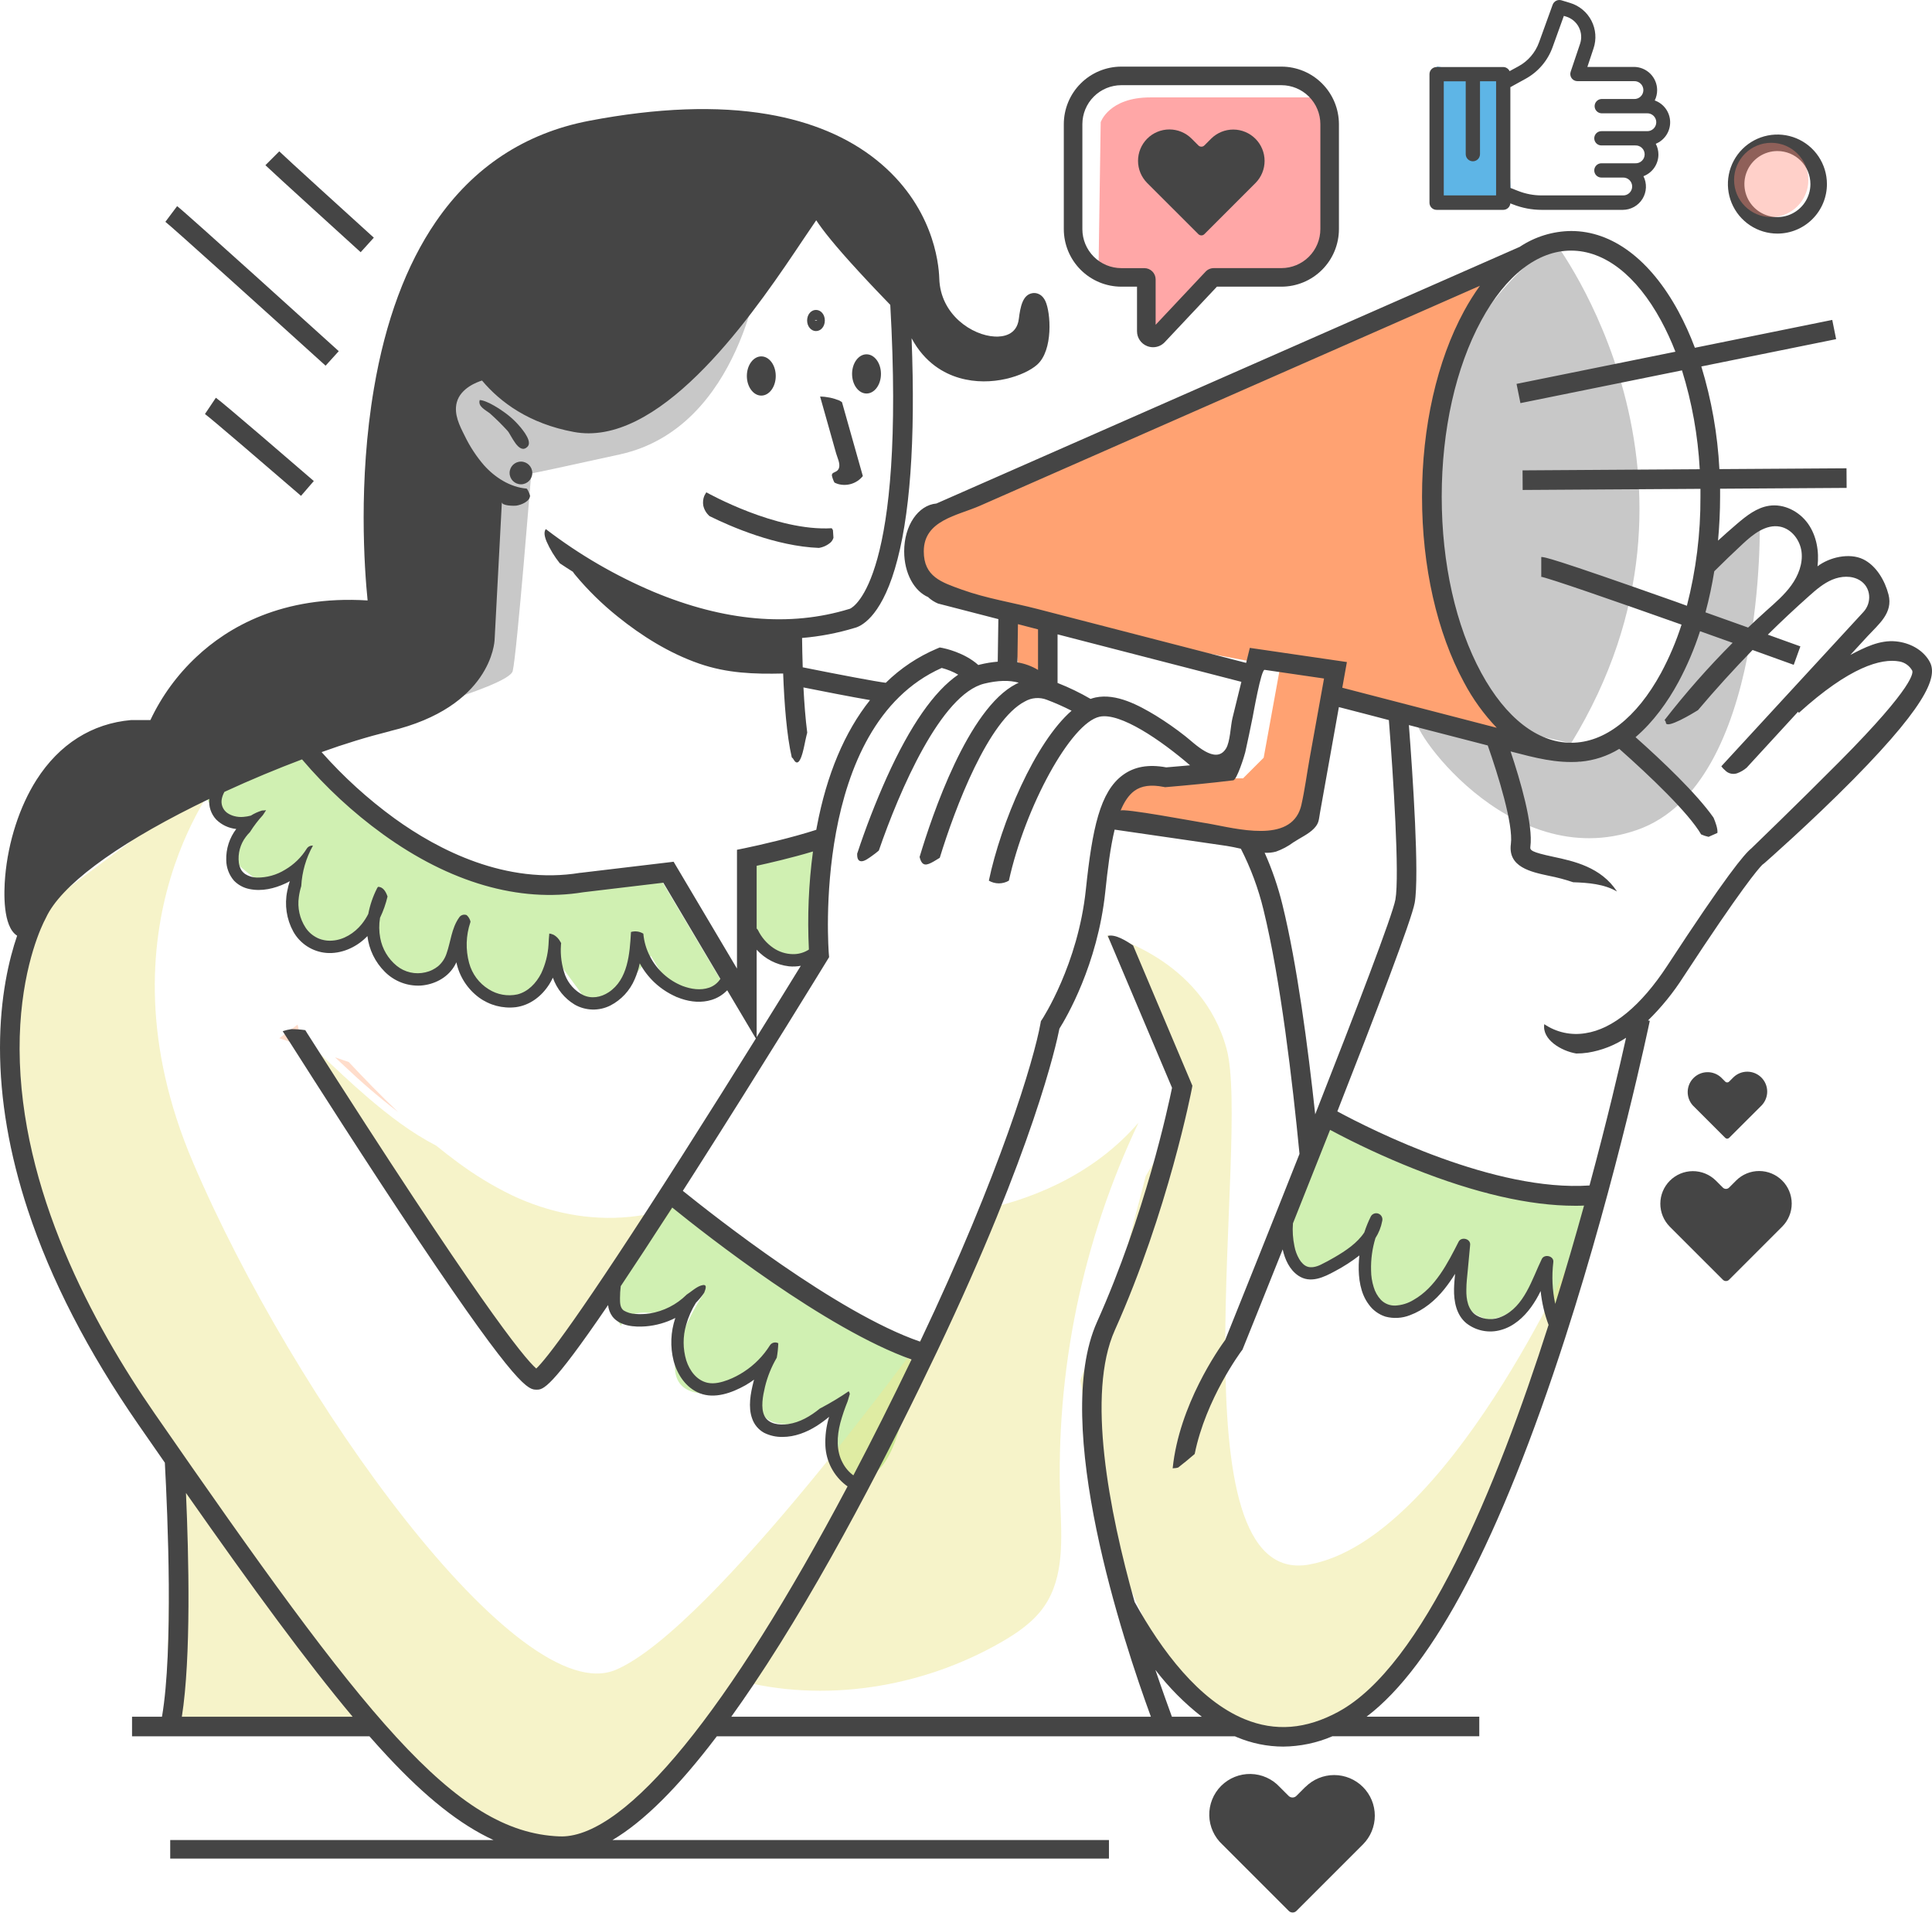 <svg width="200" height="198" viewBox="0 0 200 198" fill="none" xmlns="http://www.w3.org/2000/svg">
<g opacity="0.3">
<path d="M78.704 27.594C78.704 27.594 76.782 44.253 64.181 47.029C51.58 49.806 54.997 48.952 54.997 48.952C54.997 48.952 53.502 67.746 53.075 69.455C52.648 71.163 37.697 75.008 37.697 75.008L42.823 35.923C42.823 35.923 64.394 34.215 66.53 32.72C68.666 31.225 78.704 27.594 78.704 27.594Z" fill="#454545"/>
</g>
<path d="M96.216 53.864L157.085 27.167L160.93 25.031C160.93 25.031 150.251 30.157 148.756 46.175C147.261 62.194 151.319 67.747 151.319 68.387C151.319 69.028 157.94 77.571 157.94 77.571L139.359 72.445C139.359 72.445 138.077 71.377 138.077 72.445C138.077 73.513 135.941 84.192 135.941 84.192L134.019 86.541L129.961 87.823L120.35 85.901L115.224 84.619L116.719 80.989C116.719 80.989 119.923 79.921 120.564 80.134C121.205 80.348 126.33 80.561 126.33 80.561H128.68L130.815 78.426L132.524 69.028L108.603 64.543L108.176 70.096L105.4 68.601L104.545 63.902L99.633 61.126L94.644 59.524C94.644 59.524 93.012 54.932 96.216 53.864Z" fill="#FFA272"/>
<path d="M148.756 21.616V6.879L155.804 8.16L156.445 20.975L148.756 21.616Z" fill="#5EB5E6"/>
<g opacity="0.63">
<path d="M113.73 27.168L113.944 12.645C113.944 12.645 114.798 10.082 119.07 10.082H137.438L136.797 25.032L135.729 26.955C135.729 26.955 134.661 28.663 133.807 28.663H125.264L119.07 34.857L117.788 28.45L114.521 27.916L113.73 27.168Z" fill="#FF7373"/>
</g>
<g opacity="0.37">
<path d="M35.649 110.337C37.419 112.02 39.276 113.609 41.212 115.097C39.452 113.431 37.761 111.695 36.106 109.924L34.688 109.438C35.008 109.739 35.326 110.04 35.649 110.337Z" fill="#FFA272"/>
</g>
<g opacity="0.5">
<path d="M65.211 125.945C61.013 126.372 56.82 125.518 53.016 123.724C51.012 122.753 49.106 121.592 47.324 120.258C46.587 119.717 45.866 119.153 45.157 118.579C42.594 117.255 40.276 115.48 38.093 113.611C36.291 112.069 34.578 110.431 32.846 108.812L31.336 108.293C31.454 108.774 31.574 109.253 31.695 109.73C31.982 110.447 32.313 111.146 32.688 111.821C34.168 114.523 36.131 116.915 37.786 119.51C39.68 122.472 41.763 125.3 43.79 128.173C44.8 129.608 45.787 131.058 46.731 132.536C47.675 134.014 48.58 135.492 49.563 136.934C50.039 137.632 50.579 138.292 51.058 138.993C51.355 139.435 51.617 139.902 51.912 140.349C52.25 140.881 52.621 141.392 53.023 141.878C53.358 142.271 53.736 142.702 54.21 142.931C54.327 142.989 54.455 143.022 54.586 143.027C54.716 143.033 54.847 143.011 54.968 142.963C55.283 142.861 55.579 142.711 55.848 142.519C56.589 141.989 57.261 141.369 57.849 140.673C59.285 139.078 60.517 137.312 61.76 135.567C62.228 134.909 62.689 134.247 63.195 133.617C64.06 132.549 64.97 131.507 65.797 130.398C66.865 128.974 67.868 127.515 68.904 126.075C69.148 125.74 69.378 125.407 69.598 125.067C68.167 125.496 66.698 125.79 65.211 125.945Z" fill="#EDE793"/>
</g>
<g opacity="0.37">
<path d="M30.285 107.913C30.168 107.411 30.941 107.198 31.056 107.7C31.097 107.881 31.144 108.061 31.193 108.238L31.336 108.287C31.155 107.544 30.975 106.792 30.806 106.051L28.912 107.456L30.29 107.928C30.287 107.923 30.286 107.918 30.285 107.913Z" fill="#FFA272"/>
</g>
<g opacity="0.5">
<path d="M117.858 116.199C113.706 121.013 107.841 123.918 101.568 125.238C101.585 125.652 101.536 126.067 101.423 126.466C101.06 127.779 100.25 128.913 99.488 130.02C98.55 131.382 97.952 133.01 97.352 134.537C96.052 137.886 94.768 141.239 93.416 144.564C90.785 151.034 87.991 157.479 84.189 163.359C83.294 164.799 82.311 166.182 81.246 167.5C80.178 168.782 78.818 169.803 77.752 171.095C77.071 171.924 76.646 172.902 76.219 173.871C85.26 176.3 95.385 174.702 103.582 170.006C105.308 169.019 107 167.87 108.123 166.221C110.199 163.178 109.9 159.173 109.759 155.495C109.26 141.936 112.038 128.456 117.858 116.199Z" fill="#EDE793"/>
</g>
<g opacity="0.4">
<path d="M137.863 115.374L133.592 127.227L134.446 132.024L136.795 130.956L138.748 130.358L140.407 129.077L142.348 128.188C142.348 128.188 141.067 131.067 140.96 131.657C140.853 132.246 142.135 133.955 142.135 133.955L143.354 135.341H145.749L147.775 133.867L149.183 132.673L150.539 130.551L151.276 129.269L150.907 134.062L151.746 135.236L152.814 136.091L154.04 136.631L155.377 136.304L157.354 135.341L159.862 131.606L160.503 134.596L161.143 136.518C161.143 136.518 164.347 127.548 164.347 127.334V123.703L153.882 123.49L142.348 117.723L137.65 115.16" fill="#89DA3E"/>
</g>
<g opacity="0.4">
<path d="M69.37 123.133L62.898 135.025L64.291 137.24C64.291 137.24 64.607 135.666 67.17 135.879C69.733 136.093 72.937 133.743 72.937 133.743C72.937 133.743 66.316 143.568 72.509 144.209C78.703 144.849 80.625 139.083 80.625 139.083C80.625 139.083 75.499 147.412 81.48 147.412C87.46 147.412 87.887 143.995 87.887 143.995C87.887 143.995 83.188 151.043 88.314 152.752C93.44 154.46 94.294 140.791 94.294 140.791L69.37 123.133Z" fill="#89DA3E"/>
</g>
<g opacity="0.5">
<path d="M23.172 79.922C23.172 79.922 9.503 95.727 19.968 120.288C30.434 144.849 53.714 177.1 63.752 172.828C73.79 168.556 96.173 137.522 96.173 137.522L84.603 162.916L72.722 180.944L63.325 190.341L54.696 191.977C54.696 191.977 45.384 186.89 45.384 186.053C45.384 185.215 38.896 178.15 38.896 178.15L17.192 179.022L17.833 150.402C17.833 150.402 -7.369 117.939 4.805 93.591L23.172 79.922Z" fill="#EDE793"/>
</g>
<g opacity="0.4">
<path d="M77.635 88.464C77.635 88.891 77.848 96.366 77.848 96.366L79.984 99.143C79.984 99.143 83.188 99.57 83.401 99.57C83.615 99.57 84.683 99.57 84.683 98.929C84.683 98.288 84.896 92.735 84.896 92.735L85.11 88.25L83.188 86.969L77.635 88.464Z" fill="#89DA3E"/>
</g>
<g opacity="0.4">
<path d="M30.648 75.863L40.9 85.688L50.938 91.027H59.481L65.055 89.991H67.524L68.665 91.454L75.286 102.56H72.686L69.993 103.233L67.383 98.93L63.966 102.988L60.762 103.628L57.198 98.746C57.198 98.746 55.103 102.881 54.675 103.308C54.248 103.735 51.045 103.522 51.045 103.522C51.045 103.522 49.336 102.24 49.336 102.027C49.336 101.813 48.055 100.959 48.055 100.318C48.055 99.677 47.414 97.969 47.414 97.969C47.414 97.969 46.346 99.464 46.132 99.677C45.919 99.891 45.705 100.959 44.851 100.959C43.997 100.959 42.929 101.172 42.502 101.172C42.074 101.172 41.647 100.959 41.22 100.745C40.793 100.531 39.725 99.891 39.725 99.891C39.725 99.891 39.298 97.755 39.084 97.541C38.871 97.328 38.657 96.046 38.657 96.046L36.949 96.901C36.656 97.168 36.277 97.32 35.881 97.328C35.24 97.328 34.386 97.723 33.959 97.526C33.531 97.33 32.463 96.901 32.25 96.901C32.036 96.901 31.182 97.114 30.755 96.26C30.415 95.498 30.129 94.713 29.901 93.911L30.328 90.493C30.328 90.493 29.26 91.134 28.833 91.134H26.91C26.483 91.134 24.717 89.556 24.717 89.556C24.717 89.556 23.707 88.144 23.92 87.717L24.775 86.008C24.775 86.008 24.988 85.581 24.348 85.368C23.707 85.154 22.639 84.727 22.639 84.727L21.357 82.591L21.998 81.309L26.27 79.174L30.648 75.863Z" fill="#89DA3E"/>
</g>
<g opacity="0.5">
<path d="M121.146 117.486L123.342 112.598L114.585 96.793C114.585 96.793 124.409 99.142 126.972 108.54C129.535 117.937 121.206 164.497 135.515 161.934C149.825 159.371 163.046 129.338 163.046 129.338C163.046 129.338 149.184 189.823 126.225 177.587L119.875 170.815L116.49 163.196L113.528 153.886L111.834 142.881L116.067 131.454L118.607 121.72" fill="#EDE793"/>
</g>
<g opacity="0.3">
<path d="M160.93 25.031C160.93 25.031 179.511 49.379 162.639 76.93L154.95 75.222C154.95 75.222 136.582 43.185 160.93 25.031Z" fill="#454545"/>
</g>
<g opacity="0.3">
<path d="M176.736 58.988L182.165 53.805C182.165 53.805 182.929 81.2 169.474 85.899C156.019 90.598 145.382 74.473 146.749 74.528C148.116 74.584 163.494 78.851 163.494 78.851L168.261 75.579C168.261 75.579 171.306 72.862 171.678 71.905C172.05 70.948 176.736 58.988 176.736 58.988Z" fill="#454545"/>
</g>
<path d="M183.997 24.177C182.983 24.177 181.992 23.877 181.149 23.314C180.306 22.75 179.649 21.95 179.261 21.013C178.873 20.077 178.772 19.046 178.97 18.052C179.167 17.057 179.656 16.144 180.372 15.427C181.089 14.71 182.003 14.222 182.997 14.024C183.991 13.826 185.022 13.928 185.959 14.316C186.895 14.704 187.696 15.361 188.259 16.204C188.822 17.047 189.123 18.038 189.123 19.052C189.123 20.411 188.583 21.715 187.621 22.676C186.66 23.637 185.356 24.177 183.997 24.177ZM183.997 15.634C183.321 15.634 182.66 15.835 182.098 16.21C181.536 16.586 181.098 17.119 180.84 17.744C180.581 18.368 180.514 19.055 180.645 19.718C180.777 20.381 181.103 20.99 181.581 21.468C182.059 21.946 182.667 22.271 183.33 22.403C183.993 22.535 184.68 22.467 185.305 22.209C185.929 21.95 186.463 21.512 186.838 20.95C187.214 20.388 187.414 19.727 187.414 19.052C187.414 18.145 187.054 17.276 186.413 16.635C185.772 15.994 184.903 15.634 183.997 15.634Z" fill="#454545"/>
<path opacity="0.4" d="M183.356 22.47C185.479 22.47 187.201 20.749 187.201 18.626C187.201 16.502 185.479 14.781 183.356 14.781C181.233 14.781 179.512 16.502 179.512 18.626C179.512 20.749 181.233 22.47 183.356 22.47Z" fill="#FF897A"/>
<path d="M53.929 50.127C54.577 50.127 55.103 49.601 55.103 48.952C55.103 48.303 54.577 47.777 53.929 47.777C53.28 47.777 52.754 48.303 52.754 48.952C52.754 49.601 53.28 50.127 53.929 50.127Z" fill="#454545"/>
<path d="M54.605 46.237C54.979 45.855 54.566 45.184 54.338 44.826C53.771 44.005 53.067 43.288 52.256 42.707C51.905 42.444 50.453 41.445 49.661 41.406C49.447 42.092 50.301 42.449 50.729 42.801C51.366 43.367 51.972 43.966 52.544 44.597C52.916 45.001 53.714 47.136 54.605 46.237Z" fill="#454545"/>
<path d="M73.454 53.42C75.681 54.522 80.323 56.536 84.773 56.711C85.235 56.637 85.665 56.431 86.012 56.119C86.136 55.989 86.228 55.832 86.279 55.66L86.226 54.872C86.191 54.801 86.147 54.734 86.096 54.673C80.348 55.009 73.281 51.042 73.121 50.957L73.084 51.008L72.918 51.299C72.779 51.629 72.741 51.993 72.807 52.345C72.903 52.763 73.129 53.139 73.454 53.42Z" fill="#454545"/>
<path d="M84.897 41.043C85.218 42.182 85.54 43.321 85.862 44.46C86.097 45.289 86.33 46.118 86.562 46.946C86.678 47.354 87.004 47.995 86.851 48.441C86.825 48.519 86.785 48.592 86.731 48.654C86.678 48.716 86.612 48.767 86.539 48.804C86.304 48.937 86.142 48.932 86.112 49.195C86.166 49.456 86.256 49.709 86.381 49.945C86.494 50.002 86.612 50.051 86.733 50.09C87.197 50.226 87.69 50.22 88.151 50.075C88.612 49.929 89.018 49.65 89.32 49.272L87.162 41.626C87.079 41.568 86.996 41.513 86.906 41.462C86.268 41.198 85.587 41.056 84.897 41.043Z" fill="#454545"/>
<path d="M89.702 40.73C90.528 40.73 91.197 39.821 91.197 38.701C91.197 37.58 90.528 36.672 89.702 36.672C88.876 36.672 88.207 37.58 88.207 38.701C88.207 39.821 88.876 40.73 89.702 40.73Z" fill="#454545"/>
<path d="M78.809 40.945C79.635 40.945 80.305 40.036 80.305 38.916C80.305 37.795 79.635 36.887 78.809 36.887C77.984 36.887 77.314 37.795 77.314 38.916C77.314 40.036 77.984 40.945 78.809 40.945Z" fill="#454545"/>
<path d="M84.469 34.267C84.984 34.267 85.387 33.787 85.387 33.172C85.387 32.556 84.984 32.078 84.469 32.078C83.954 32.078 83.553 32.559 83.553 33.172C83.553 33.785 83.965 34.267 84.469 34.267ZM84.469 33.144C84.515 33.144 84.561 33.153 84.603 33.172C84.562 33.191 84.516 33.201 84.47 33.201C84.424 33.201 84.378 33.191 84.337 33.172C84.378 33.153 84.423 33.144 84.469 33.144Z" fill="#454545"/>
<path d="M199.71 68.399C198.99 67.199 197.661 66.526 196.275 66.385C194.584 66.214 193.003 67.026 191.545 67.788C192.14 67.144 192.734 66.498 193.328 65.851C194.483 64.6 195.987 63.442 195.498 61.539C195.133 60.119 194.244 58.549 192.871 57.883C191.425 57.189 189.364 57.684 188.149 58.615C188.33 57.08 188.055 55.45 187.156 54.19C186.256 52.93 184.68 52.116 183.143 52.347C181.861 52.537 180.793 53.383 179.815 54.218C179.149 54.784 178.497 55.367 177.85 55.954C177.987 54.459 178.064 52.947 178.064 51.407C178.064 51.132 178.064 50.858 178.064 50.583L191.162 50.499L191.15 48.47L177.991 48.554C177.805 44.949 177.176 41.382 176.12 37.93L190.075 35.103L189.674 33.112L175.454 35.995C174.967 34.691 174.391 33.421 173.73 32.196C170.821 26.856 166.896 23.909 162.646 23.909C160.749 23.927 158.899 24.497 157.321 25.549L96.939 52.114C95.048 52.279 93.6 54.395 93.6 57.067C93.6 59.333 94.64 61.2 96.11 61.815V61.836C96.402 62.1 96.736 62.312 97.099 62.466L99.079 62.977L103.35 64.081L103.286 68.483C102.66 68.536 102.038 68.638 101.428 68.788L101.276 68.831C99.813 67.513 97.722 67.097 97.586 67.069L97.284 67.013L97.002 67.131C95.026 67.965 93.225 69.166 91.695 70.67C90.743 70.559 86.806 69.815 83.097 69.068C83.062 68 83.041 66.973 83.03 66.031C84.875 65.877 86.699 65.529 88.47 64.991C89.055 64.85 91.099 63.998 92.626 58.906C94.205 53.648 94.786 45.634 94.367 35.009C95.74 37.572 97.735 38.663 99.326 39.122C102.667 40.087 106.095 38.874 107.361 37.749C109.044 36.254 108.777 32.341 108.215 31.158C107.788 30.269 107.081 30.303 106.874 30.344C105.864 30.506 105.625 31.756 105.467 33.02C105.253 34.688 103.822 34.874 102.987 34.834C100.65 34.725 97.351 32.582 97.235 28.843C97.182 27.134 96.554 21.227 90.723 16.553C87.763 14.183 83.981 12.592 79.483 11.823C74.254 10.93 68.037 11.159 61.004 12.5C54.351 13.771 49.005 17.286 45.116 22.952C42.049 27.422 39.89 33.23 38.709 40.211C37.071 49.842 37.726 58.901 38.055 62.148C29.188 61.588 23.549 64.967 20.341 67.981C18.35 69.841 16.731 72.062 15.57 74.527H13.669H13.581C9.523 74.879 6.136 77.021 3.776 80.721C2.029 83.465 0.844 87.115 0.534 90.735C0.397 92.324 0.271 95.904 1.773 96.846C0.948 99.253 0 103.168 0 108.458C0 113.797 0.97 119.434 2.881 125.232C5.258 132.445 9.111 139.92 14.331 147.455C15.267 148.805 16.178 150.117 17.065 151.391C17.362 156.882 17.953 170.782 16.768 177.685H13.669V179.714H38.247C38.88 180.434 39.499 181.119 40.105 181.768C44.089 186.04 47.611 188.844 51.081 190.446H17.62V192.368H114.798V190.446H63.405C66.634 188.539 70.216 184.978 74.203 179.714H127.843C127.914 179.744 127.982 179.778 128.057 179.806C129.569 180.442 131.192 180.772 132.832 180.777C134.585 180.762 136.317 180.399 137.928 179.709H153.135V177.68H141.469C148.404 172.433 155.311 159.262 162.03 138.453C167.457 121.646 170.755 105.805 170.787 105.656L170.603 105.617C171.995 104.254 173.226 102.737 174.273 101.094C180.27 91.933 182.023 89.919 182.433 89.507L182.647 89.341C182.694 89.3 187.425 85.154 191.856 80.667C200.192 72.214 200.504 69.721 199.71 68.399ZM177.461 59.128C178.429 58.169 179.407 57.221 180.407 56.294C181.474 55.294 182.807 54.239 184.251 54.506C185.46 54.73 186.348 55.901 186.496 57.12C186.643 58.34 186.163 59.57 185.445 60.57C184.727 61.569 183.783 62.376 182.867 63.194C182.226 63.771 181.586 64.361 180.964 64.954C179.625 64.476 178.121 63.938 176.552 63.38C176.927 61.979 177.23 60.56 177.461 59.128ZM162.639 25.938C166.101 25.938 169.405 28.501 171.943 33.166C172.509 34.212 173.008 35.294 173.438 36.403L156.992 39.733L157.394 41.724L174.119 38.334C175.153 41.656 175.77 45.093 175.956 48.566L157.614 48.684L157.626 50.713L176.03 50.596C176.03 50.867 176.03 51.136 176.03 51.407C176.048 55.216 175.576 59.011 174.627 62.699L173.532 62.3C160.392 57.65 159.863 57.65 159.551 57.65V59.679C159.522 59.682 159.492 59.682 159.463 59.679C160.262 59.805 166.909 62.112 174.074 64.651C173.52 66.379 172.81 68.053 171.951 69.651C169.414 74.311 166.11 76.878 162.648 76.878C159.186 76.878 155.882 74.315 153.344 69.651C150.702 64.794 149.246 58.316 149.246 51.409C149.246 44.502 150.702 38.024 153.344 33.168C155.873 28.505 159.177 25.938 162.639 25.938ZM99.591 61.035C97.455 60.266 95.629 59.685 95.629 57.067C95.629 53.844 99.098 53.378 101.458 52.34L108.277 49.34L129.569 39.974L148.791 31.519L153.203 29.577C152.599 30.414 152.05 31.288 151.559 32.196C148.757 37.343 147.208 44.167 147.208 51.407C147.208 58.647 148.757 65.471 151.554 70.629C152.461 72.345 153.602 73.926 154.944 75.328L138.953 71.182L139.43 68.523L129.381 67.056L128.999 68.611L107.37 63.024C104.779 62.355 102.116 61.939 99.591 61.035ZM127.655 80.766C128.031 80.766 128.83 78.203 128.907 77.863C129.182 76.66 129.421 75.45 129.671 74.243C129.746 73.884 130.549 69.277 130.912 69.331L137.063 70.228L135.568 78.516C135.282 80.114 135.073 81.748 134.714 83.328C134.643 83.64 134.533 83.942 134.385 84.225C132.745 87.309 127.164 85.528 124.507 85.144C123.894 85.054 116.128 83.597 116 83.907C116.374 82.999 116.837 82.295 117.423 81.863C118.159 81.321 119.155 81.186 120.468 81.449L120.611 81.477C122.967 81.278 125.312 81.054 127.655 80.766ZM122.7 76.197C121.724 75.427 120.703 74.713 119.644 74.061C117.873 72.993 115.558 71.737 113.407 72.19C113.234 72.228 113.062 72.278 112.895 72.338C111.8 71.701 110.657 71.149 109.478 70.687V65.657L112.196 66.36L121.545 68.775L128.507 70.571C128.197 71.826 127.889 73.079 127.583 74.33C127.384 75.142 127.35 76.787 126.912 77.481C125.831 79.215 123.642 76.925 122.7 76.197ZM132.098 88.142C132.739 87.914 133.343 87.591 133.889 87.186C134.543 86.748 135.47 86.331 136.012 85.765C136.555 85.199 136.508 84.894 136.653 84.076L137.411 79.838C137.809 77.622 138.205 75.404 138.601 73.186L141.324 73.89L143.776 74.531C144.229 80.358 144.893 90.611 144.453 93.102C144.175 94.682 140.342 104.678 136.149 115.335C135.395 108.321 134.265 99.776 132.768 93.678C132.316 91.82 131.697 90.008 130.916 88.262C131.314 88.287 131.713 88.247 132.098 88.142ZM107.457 65.142V69.337C106.801 68.944 106.076 68.679 105.321 68.557L105.377 64.602L107.457 65.142ZM97.485 69.134C98.082 69.291 98.657 69.524 99.194 69.828C96.701 71.537 94.22 75.101 91.796 80.464C90.64 83.044 89.617 85.682 88.731 88.367C88.731 88.702 88.765 89.099 89.128 89.14C89.491 89.18 89.982 88.781 90.247 88.6C90.499 88.424 90.742 88.236 90.975 88.036C93.111 81.842 97.41 71.842 101.902 70.755C103.297 70.415 104.486 70.386 105.458 70.661C105.364 70.704 105.27 70.749 105.176 70.798C100.217 73.346 96.501 84.343 95.2 88.687C95.2 88.698 95.2 88.704 95.2 88.715C95.456 89.716 95.909 89.595 96.695 89.142C96.896 89.027 97.09 88.905 97.284 88.785C98.886 83.557 102.318 74.542 106.103 72.598C106.441 72.404 106.817 72.287 107.205 72.257C107.594 72.226 107.984 72.282 108.348 72.421C109.229 72.753 110.091 73.134 110.93 73.561C107.141 76.863 103.628 85.135 102.365 91.15C102.68 91.333 103.038 91.43 103.402 91.43C103.767 91.43 104.125 91.333 104.439 91.15C106.122 83.514 110.859 74.805 113.837 74.179C115.972 73.73 120.165 76.603 123.194 79.211L120.729 79.424C118.892 79.085 117.418 79.347 116.229 80.223C113.879 81.949 113.074 85.725 112.406 92.087C111.59 99.838 107.908 105.459 107.871 105.515L107.754 105.69L107.716 105.904C107.053 109.635 103.591 121.317 95.247 138.861C86.635 135.903 73.889 125.832 70.686 123.257L71.897 121.364C78.842 110.483 85.589 99.458 85.655 99.349L85.83 99.065L85.8 98.732C85.781 98.497 83.932 75.176 97.485 69.134ZM87.857 143.999C86.945 144.622 85.999 145.192 85.023 145.708L84.888 145.774C83.906 146.575 82.812 147.224 81.572 147.399C80.717 147.521 79.558 147.419 79.135 146.545C78.729 145.712 78.972 144.467 79.192 143.54C79.448 142.48 79.859 141.464 80.412 140.524C80.5 140.03 80.552 139.531 80.568 139.029C80.42 138.947 80.247 138.925 80.083 138.968C79.92 139.011 79.78 139.116 79.692 139.26C79.01 140.342 78.103 141.264 77.033 141.964C76.502 142.316 75.934 142.607 75.339 142.833C74.699 143.07 73.949 143.271 73.259 143.124C72.132 142.884 71.382 141.874 71.042 140.8C70.682 139.604 70.678 138.329 71.029 137.131C71.256 136.323 71.597 135.552 72.042 134.841C72.355 134.522 72.641 134.177 72.896 133.81C73.073 133.352 73.268 132.823 72.554 133.06C72.037 133.231 71.536 133.713 71.07 134.004C71.066 134.009 71.062 134.015 71.059 134.021C70.025 135.039 68.701 135.711 67.268 135.943C66.769 136.018 66.263 136.036 65.76 135.997C65.337 135.976 64.925 135.852 64.56 135.636C64.178 135.341 64.182 134.839 64.182 134.354C64.182 133.941 64.208 133.529 64.259 133.12C65.743 130.901 67.503 128.218 69.588 124.984C73.101 127.831 85.491 137.566 94.363 140.71C92.315 144.963 90.308 148.961 88.34 152.703C87.881 152.364 87.505 151.926 87.24 151.421C86.55 150.172 86.633 148.645 86.99 147.273C87.196 146.515 87.449 145.769 87.746 145.042C87.819 144.781 87.896 144.525 87.972 144.275C87.956 144.175 87.916 144.081 87.857 143.999ZM83.737 98.281C83.24 98.604 82.656 98.769 82.063 98.755C81.345 98.742 80.647 98.519 80.055 98.114C79.372 97.648 78.823 97.01 78.464 96.265C78.43 96.203 78.384 96.149 78.329 96.105V89.612C79.585 89.338 81.96 88.792 84.158 88.13C83.708 91.493 83.567 94.891 83.737 98.281ZM81.663 100.015C82.075 100.057 82.491 100.04 82.898 99.964C81.92 101.555 80.303 104.174 78.329 107.343V98.298C79.198 99.253 80.382 99.863 81.663 100.015ZM40.388 75.667C50.853 73.166 51.194 66.458 51.203 66.191C51.203 66.191 51.944 52.11 51.953 51.965C51.931 52.368 53.234 52.368 53.475 52.33C53.973 52.251 54.84 51.903 54.872 51.315C54.872 51.221 54.599 50.581 54.514 50.572C52.805 50.422 51.242 49.429 50.095 48.146C49.303 47.226 48.636 46.206 48.11 45.113C47.579 44.062 46.966 42.868 47.284 41.657C47.677 40.147 49.456 39.522 49.898 39.387C51.803 41.651 54.787 43.855 59.404 44.709C59.906 44.802 60.415 44.849 60.925 44.848C69.72 44.848 78.712 31.412 83.158 24.772C83.63 24.069 84.109 23.354 84.495 22.798C85.149 23.796 86.418 25.415 88.929 28.138C90.102 29.419 91.279 30.641 92.161 31.555C93.756 59.747 88.419 62.808 87.996 63.004L87.91 63.03C81.785 64.907 74.963 64.311 67.621 61.24C63.692 59.574 59.988 57.422 56.596 54.833L56.502 54.762C56.288 55.051 56.35 55.48 56.581 56.044C56.937 56.853 57.397 57.612 57.95 58.301C58.409 58.609 58.86 58.901 59.306 59.181C59.381 59.296 59.462 59.407 59.55 59.512C60.866 61.09 62.337 62.532 63.941 63.816C66.427 65.822 69.28 67.609 72.366 68.681C75.267 69.692 78.088 69.781 81.072 69.709C81.185 72.735 81.435 76.116 81.965 78.393C82.039 78.443 82.1 78.51 82.142 78.589C82.622 79.465 82.958 78.376 83.094 77.88C83.255 77.303 83.346 76.701 83.49 76.12C83.515 76.024 83.541 75.928 83.564 75.83C83.383 74.433 83.259 72.801 83.173 71.152C85.111 71.539 88.126 72.13 90.063 72.462C87.449 75.742 85.578 80.15 84.559 85.575L84.502 85.887C81.999 86.701 78.637 87.472 77.103 87.788L76.292 87.954V100.252L69.733 89.193L60.107 90.338H60.062C52.373 91.602 45.362 87.974 40.84 84.706C38.083 82.7 35.552 80.4 33.292 77.846C35.619 77.002 37.987 76.277 40.388 75.674V75.667ZM22.96 82.69C23.012 82.433 23.105 82.186 23.235 81.959C26.012 80.678 28.739 79.55 31.266 78.598C33.73 81.497 36.533 84.092 39.614 86.325C46.558 91.353 53.738 93.435 60.38 92.35L68.665 91.363L74.573 101.314C74.299 101.74 73.89 102.062 73.411 102.226C72.51 102.533 71.538 102.377 70.664 102.053C69.208 101.476 68.01 100.391 67.292 98.999C66.906 98.265 66.671 97.462 66.598 96.636C66.408 96.52 66.196 96.444 65.975 96.414C65.754 96.384 65.53 96.401 65.316 96.463C65.315 96.481 65.315 96.499 65.316 96.517C65.188 98.7 65.007 101.382 63.014 102.698C62.194 103.238 61.222 103.398 60.363 102.99C59.506 102.555 58.841 101.816 58.497 100.919C58.142 99.928 57.996 98.875 58.069 97.826L58.089 97.612L58.008 97.474C57.855 97.183 57.626 96.94 57.346 96.771C57.194 96.694 57.031 96.644 56.863 96.621C56.827 97.006 56.797 97.395 56.782 97.785C56.718 98.81 56.462 99.814 56.026 100.743C55.5 101.773 54.659 102.646 53.561 102.924C52.538 103.144 51.47 102.952 50.588 102.39C49.593 101.775 48.87 100.805 48.565 99.676C48.189 98.294 48.231 96.832 48.687 95.475C48.696 95.444 48.702 95.414 48.706 95.383C48.644 95.126 48.506 94.893 48.309 94.716C48.167 94.659 48.01 94.654 47.865 94.703C47.72 94.751 47.597 94.85 47.519 94.981C46.735 96.088 46.664 97.467 46.222 98.708C46.055 99.214 45.752 99.665 45.347 100.011C45.164 100.155 44.968 100.281 44.759 100.385C44.528 100.5 44.283 100.586 44.031 100.641C43.519 100.762 42.986 100.764 42.473 100.647C41.959 100.53 41.48 100.297 41.071 99.966C40.177 99.238 39.571 98.215 39.362 97.081C39.232 96.392 39.225 95.685 39.341 94.994C39.679 94.29 39.939 93.552 40.118 92.792C39.918 92.211 39.623 91.801 39.147 91.786C39.102 91.827 39.065 91.876 39.038 91.929C38.609 92.77 38.301 93.668 38.123 94.595C37.935 94.968 37.708 95.321 37.447 95.647C36.688 96.587 35.571 97.284 34.384 97.356C33.848 97.399 33.31 97.297 32.826 97.061C32.343 96.825 31.931 96.464 31.635 96.015C31.022 95.078 30.774 93.949 30.937 92.841C30.988 92.458 31.071 92.08 31.187 91.711C31.263 90.242 31.677 88.811 32.395 87.527C32.27 87.515 32.144 87.537 32.031 87.591C31.918 87.646 31.822 87.731 31.755 87.837C31.196 88.738 30.424 89.487 29.508 90.02C28.633 90.562 27.622 90.843 26.593 90.831C26.165 90.823 25.747 90.697 25.386 90.468C25.23 90.359 25.095 90.222 24.988 90.065C24.851 89.832 24.762 89.574 24.726 89.306C24.605 88.346 24.868 87.376 25.456 86.607C25.586 86.432 25.729 86.268 25.883 86.116C25.883 86.103 25.898 86.088 25.907 86.073C26.289 85.47 26.723 84.903 27.206 84.377C27.265 84.304 27.408 84.061 27.545 83.856C27.404 83.877 27.261 83.889 27.118 83.892C26.713 84.017 26.326 84.193 25.967 84.418C25.715 84.485 25.458 84.529 25.198 84.55C24.877 84.581 24.552 84.552 24.241 84.467C23.976 84.399 23.725 84.282 23.502 84.123C23.285 83.96 23.119 83.739 23.023 83.485C22.927 83.231 22.905 82.956 22.96 82.69ZM18.825 177.685C19.794 171.559 19.54 161.006 19.252 154.524C26.238 164.49 31.774 172.038 36.505 177.685H18.825ZM58.123 190.072C58.057 190.072 57.988 190.072 57.922 190.072C47.03 189.645 37.782 177.736 16.001 146.289C9.656 137.143 2.085 123.169 2.029 108.616C2.001 101.438 3.847 96.886 4.5 95.504C4.59 95.34 4.679 95.163 4.767 94.973C6.262 91.733 11.71 87.638 20.128 83.439C20.64 83.183 21.155 82.933 21.667 82.688C21.627 83.074 21.669 83.465 21.792 83.833C21.915 84.201 22.116 84.539 22.381 84.823C22.94 85.378 23.673 85.723 24.457 85.802C23.752 86.725 23.386 87.863 23.421 89.025C23.428 89.805 23.712 90.558 24.222 91.15C24.654 91.595 25.212 91.898 25.822 92.017C27.103 92.284 28.41 91.97 29.572 91.427C29.721 91.359 29.867 91.282 29.999 91.203C29.888 91.539 29.8 91.882 29.734 92.23C29.441 93.653 29.661 95.133 30.356 96.408C30.703 97.035 31.2 97.566 31.803 97.954C32.406 98.342 33.095 98.575 33.809 98.631C35.304 98.744 36.814 98.08 37.867 97.055C37.925 96.999 37.978 96.942 38.034 96.886C38.201 98.284 38.834 99.584 39.832 100.577C40.317 101.066 40.899 101.446 41.542 101.693C42.184 101.94 42.872 102.047 43.559 102.008C44.93 101.905 46.25 101.245 46.995 100.062C47.088 99.913 47.171 99.758 47.243 99.599C47.549 101.057 48.379 102.353 49.576 103.24C50.676 104.048 52.041 104.407 53.397 104.246C54.868 104.048 56.075 103.112 56.858 101.878C56.998 101.657 57.123 101.428 57.234 101.192C57.639 102.363 58.445 103.354 59.509 103.99C60.067 104.303 60.694 104.475 61.334 104.49C61.974 104.505 62.608 104.362 63.18 104.075C64.313 103.49 65.205 102.528 65.703 101.354C65.933 100.824 66.11 100.272 66.228 99.706C66.624 100.438 67.134 101.103 67.738 101.677C69.25 103.104 71.602 104.139 73.682 103.486C74.29 103.296 74.841 102.955 75.28 102.493L78.246 107.49C76.04 111.036 73.394 115.252 70.696 119.487C59.825 136.55 56.517 140.697 55.513 141.646C54.21 140.512 49.415 134.598 31.817 106.967L31.603 106.623C31.128 106.555 30.648 106.519 30.168 106.516C29.861 106.561 29.559 106.633 29.264 106.73C29.446 107.012 29.734 107.467 30.119 108.056C32.494 111.781 38.051 120.506 43.361 128.438C53.676 143.833 54.714 143.833 55.549 143.833C56.207 143.833 56.987 143.833 62.95 135.076C62.989 135.516 63.151 135.935 63.417 136.287C64.191 137.261 65.679 137.37 66.835 137.282C67.907 137.195 68.952 136.899 69.91 136.411C69.424 137.844 69.362 139.386 69.733 140.853C70.113 142.286 71.014 143.643 72.435 144.204C73.987 144.819 75.777 144.159 77.15 143.388C77.465 143.208 77.77 143.011 78.062 142.797C78.041 142.874 78.018 142.951 77.998 143.03C77.699 144.202 77.43 145.625 77.855 146.804C78.068 147.441 78.512 147.974 79.1 148.299C79.692 148.593 80.347 148.74 81.008 148.726C82.264 148.726 83.47 148.262 84.523 147.6C84.979 147.31 85.416 146.99 85.83 146.643C85.53 147.617 85.4 148.635 85.444 149.653C85.481 150.441 85.689 151.213 86.053 151.913C86.418 152.614 86.93 153.227 87.554 153.711C87.614 153.758 87.676 153.8 87.74 153.843C75.421 177.091 64.887 190.076 58.119 190.076L58.123 190.072ZM121.314 177.685C120.887 176.506 120.28 174.84 119.605 172.836C120.994 174.651 122.609 176.28 124.411 177.685H121.314ZM138.56 177.166C135.192 178.992 132.01 179.242 128.832 177.932C124.11 175.985 120.265 170.884 117.455 165.812C114.781 156.308 112.463 144.241 115.406 137.68C120.945 125.326 123.358 112.804 123.381 112.68L123.437 112.377L117.297 97.854C116.656 97.427 115.462 96.647 114.678 96.871L121.329 112.588C120.932 114.538 118.523 125.76 113.557 136.84C108.818 147.431 116.293 169.915 119.14 177.685H75.7C76.452 176.64 77.217 175.538 77.996 174.379C85.318 163.486 92.385 149.582 97.026 139.837C106.977 118.938 109.347 108.11 109.672 106.465C110.345 105.397 113.621 99.876 114.418 92.307C114.665 89.958 114.939 87.711 115.387 85.868L121.818 86.801L126.997 87.555C127.424 87.617 127.926 87.73 128.454 87.846C129.478 89.848 130.263 91.964 130.793 94.15C132.557 101.333 133.804 112.008 134.524 119.429C131.576 126.881 128.65 134.166 126.835 138.685C126.173 139.589 122.062 145.417 121.395 151.974C121.515 151.972 121.634 151.962 121.752 151.944C121.822 151.932 121.891 151.912 121.965 151.893C122.546 151.438 123.121 150.977 123.674 150.492C124.821 144.772 128.497 139.854 128.537 139.8L128.621 139.694L128.67 139.568C128.883 139.042 130.549 134.916 132.783 129.316C133.016 130.358 133.484 131.4 134.381 132.02C135.641 132.889 137.053 132.197 138.225 131.554C139.103 131.09 139.939 130.551 140.724 129.942C140.69 130.26 140.662 130.582 140.656 130.901C140.619 132.295 140.82 133.844 141.679 134.993C142.105 135.599 142.718 136.049 143.424 136.274C144.266 136.497 145.157 136.444 145.967 136.123C147.379 135.599 148.569 134.606 149.504 133.444C149.911 132.934 150.287 132.4 150.63 131.845C150.581 132.364 150.531 132.883 150.521 133.406C150.495 134.687 150.754 136.103 151.802 136.962C152.301 137.351 152.885 137.617 153.507 137.737C154.128 137.857 154.769 137.829 155.377 137.654C156.68 137.299 157.727 136.355 158.5 135.292C158.877 134.766 159.207 134.208 159.487 133.624C159.609 134.822 159.884 136 160.307 137.128C154.888 154.11 147.262 172.452 138.556 177.166H138.56ZM160.997 134.954C160.691 133.534 160.625 132.073 160.8 130.631C160.877 129.991 159.875 129.758 159.606 130.309C158.588 132.404 157.808 135.236 155.476 136.266C155.06 136.46 154.603 136.551 154.145 136.53C153.686 136.51 153.239 136.379 152.842 136.148C151.965 135.601 151.774 134.482 151.796 133.487C151.796 132.784 151.888 132.086 151.952 131.388L152.189 128.844C152.246 128.203 151.273 127.972 150.995 128.521C149.852 130.764 148.594 133.254 146.337 134.54C145.764 134.893 145.112 135.095 144.44 135.129C144.166 135.14 143.892 135.093 143.636 134.992C143.381 134.891 143.149 134.738 142.956 134.542C142.603 134.164 142.345 133.708 142.202 133.211C142.027 132.653 141.936 132.071 141.933 131.486C141.902 130.355 142.055 129.227 142.386 128.145C142.731 127.607 142.969 127.008 143.086 126.379C143.126 126.23 143.11 126.07 143.042 125.931C142.974 125.792 142.857 125.683 142.714 125.623C142.572 125.563 142.413 125.557 142.266 125.605C142.119 125.653 141.995 125.753 141.916 125.886C141.648 126.424 141.42 126.982 141.234 127.554C140.515 128.652 139.312 129.457 138.152 130.132C137.68 130.403 137.204 130.67 136.713 130.905C136.271 131.118 135.72 131.257 135.301 131.086C135.141 131.021 134.996 130.925 134.874 130.802C134.722 130.658 134.592 130.492 134.49 130.309C134.253 129.9 134.088 129.453 134.001 128.989C133.837 128.212 133.784 127.415 133.845 126.623C135.051 123.596 136.367 120.277 137.689 116.945C140.489 118.441 143.37 119.78 146.32 120.954C152.727 123.504 158.346 124.799 163.036 124.799C163.357 124.799 163.677 124.799 163.98 124.779C163.092 127.983 162.094 131.424 160.997 134.954ZM190.404 78.852C186.109 83.175 181.344 87.766 181.301 87.809C180.573 88.394 178.685 90.641 172.577 99.983C169.877 104.097 166.956 106.51 164.134 106.937C162.643 107.188 161.113 106.854 159.863 106.004C159.613 107.595 161.61 108.78 163.173 109.041C163.578 109.041 163.982 109.011 164.382 108.951C165.792 108.725 167.137 108.201 168.329 107.413C167.688 110.322 166.381 115.899 164.546 122.699C154.722 123.37 142.018 116.963 138.441 115.032C142.411 104.923 146.147 95.158 146.45 93.437C146.945 90.626 146.247 80.263 145.848 75.048L149.936 76.103L154.011 77.156C155.078 80.191 156.676 85.33 156.405 87.359C156.089 89.738 158.453 90.244 160.354 90.65C161.201 90.815 162.036 91.037 162.853 91.314C164.412 91.367 166.056 91.493 167.393 92.275C165.74 89.738 162.908 89.129 160.772 88.674C158.553 88.198 158.361 88.012 158.423 87.636C158.726 85.355 157.383 80.778 156.375 77.773L156.509 77.809C158.891 78.422 161.093 79.029 163.609 78.833C165.032 78.709 166.408 78.255 167.626 77.508C170.83 80.345 174.794 84.129 176.101 86.363C176.348 86.474 176.607 86.559 176.872 86.615L177.786 86.21C177.835 85.782 177.594 85.12 177.384 84.627C175.627 82.124 172.075 78.754 169.311 76.297C171.154 74.728 172.639 72.639 173.734 70.623C174.644 68.931 175.399 67.16 175.988 65.332L179.362 66.535C176.849 69.049 174.495 71.719 172.314 74.527C172.394 74.606 172.444 74.71 172.455 74.822C172.545 75.462 175.266 73.82 175.678 73.561L175.776 73.5C177.583 71.364 179.466 69.289 181.425 67.276L185.686 68.811L186.374 66.902L183.004 65.689C184.392 64.319 185.816 62.985 187.275 61.687C188.01 61.031 188.77 60.375 189.68 59.995C190.59 59.615 191.683 59.549 192.525 60.061C193.708 60.781 193.789 62.381 192.905 63.337C190.188 66.279 187.475 69.224 184.766 72.171L178.484 78.993L178.192 79.313C178.254 79.394 178.318 79.473 178.386 79.548L178.711 79.849C178.868 79.971 179.053 80.051 179.249 80.083C179.445 80.115 179.646 80.098 179.834 80.033C180.194 79.902 180.527 79.707 180.817 79.456L186.133 73.668L186.22 73.781C191.472 69.027 194.742 68.109 196.641 68.466C196.919 68.517 197.181 68.63 197.41 68.796C197.638 68.962 197.826 69.178 197.961 69.427C197.993 69.58 198.42 70.787 190.404 78.852Z" fill="#454545"/>
<path d="M148.718 21.721H155.614C155.798 21.721 155.976 21.652 156.112 21.528C156.248 21.404 156.333 21.233 156.351 21.05L156.633 21.159C157.575 21.53 158.58 21.721 159.593 21.721H167.993C168.402 21.72 168.805 21.614 169.162 21.413C169.519 21.213 169.819 20.924 170.033 20.575C170.247 20.226 170.368 19.828 170.385 19.419C170.402 19.009 170.313 18.603 170.129 18.237C170.584 18.064 170.976 17.757 171.253 17.356C171.53 16.955 171.679 16.48 171.679 15.993C171.68 15.606 171.586 15.224 171.406 14.882C171.855 14.697 172.238 14.38 172.503 13.973C172.769 13.566 172.905 13.088 172.893 12.602C172.881 12.116 172.722 11.645 172.437 11.252C172.152 10.858 171.755 10.56 171.297 10.397C171.462 10.065 171.548 9.7 171.547 9.329C171.546 8.692 171.292 8.082 170.842 7.631C170.391 7.181 169.781 6.927 169.144 6.926H164.324L164.964 5.004C165.121 4.537 165.182 4.043 165.145 3.551C165.107 3.06 164.972 2.581 164.746 2.143C164.52 1.705 164.209 1.317 163.83 1.001C163.452 0.685 163.014 0.449 162.542 0.305L161.641 0.032C161.46 -0.023 161.265 -0.007 161.095 0.078C160.926 0.163 160.796 0.309 160.731 0.487L159.317 4.395C158.932 5.454 158.172 6.334 157.182 6.869L156.272 7.364C156.212 7.236 156.117 7.127 155.997 7.052C155.877 6.976 155.738 6.936 155.597 6.937H148.718C148.522 6.937 148.334 7.015 148.195 7.153C148.056 7.292 147.979 7.48 147.979 7.676V20.973C147.977 21.071 147.996 21.168 148.032 21.259C148.069 21.349 148.123 21.432 148.192 21.501C148.261 21.571 148.343 21.626 148.433 21.664C148.523 21.701 148.62 21.721 148.718 21.721ZM156.353 9.021L157.906 8.167C159.21 7.459 160.21 6.297 160.716 4.902L161.889 1.645L162.117 1.713C162.4 1.799 162.663 1.94 162.891 2.13C163.118 2.319 163.305 2.552 163.44 2.815C163.575 3.078 163.656 3.366 163.678 3.661C163.7 3.956 163.662 4.252 163.568 4.532L162.594 7.426C162.556 7.537 162.546 7.656 162.564 7.771C162.581 7.887 162.626 7.997 162.694 8.093C162.763 8.188 162.853 8.265 162.957 8.319C163.061 8.372 163.177 8.4 163.294 8.4H169.153C169.278 8.394 169.403 8.413 169.52 8.457C169.637 8.501 169.744 8.568 169.835 8.654C169.926 8.741 169.998 8.844 170.047 8.96C170.096 9.075 170.122 9.199 170.122 9.324C170.122 9.449 170.096 9.573 170.047 9.688C169.998 9.803 169.926 9.907 169.835 9.993C169.744 10.079 169.637 10.147 169.52 10.19C169.403 10.234 169.278 10.253 169.153 10.247H165.776C165.587 10.258 165.408 10.34 165.278 10.478C165.147 10.615 165.075 10.798 165.075 10.988C165.075 11.177 165.147 11.36 165.278 11.497C165.408 11.635 165.587 11.717 165.776 11.727H170.487C170.613 11.722 170.737 11.741 170.855 11.785C170.972 11.828 171.079 11.895 171.17 11.982C171.261 12.068 171.333 12.172 171.382 12.287C171.431 12.402 171.457 12.526 171.457 12.651C171.457 12.776 171.431 12.9 171.382 13.015C171.333 13.13 171.261 13.234 171.17 13.321C171.079 13.407 170.972 13.474 170.855 13.518C170.737 13.562 170.613 13.581 170.487 13.575H165.776C165.58 13.575 165.392 13.653 165.253 13.791C165.115 13.93 165.037 14.118 165.037 14.314C165.037 14.51 165.115 14.698 165.253 14.836C165.392 14.975 165.58 15.053 165.776 15.053H169.285C169.41 15.047 169.535 15.066 169.652 15.11C169.77 15.154 169.877 15.221 169.967 15.307C170.058 15.394 170.13 15.497 170.18 15.613C170.229 15.728 170.254 15.851 170.254 15.977C170.254 16.102 170.229 16.226 170.18 16.341C170.13 16.456 170.058 16.56 169.967 16.646C169.877 16.732 169.77 16.799 169.652 16.843C169.535 16.887 169.41 16.906 169.285 16.9H165.776C165.58 16.9 165.392 16.978 165.253 17.117C165.115 17.255 165.037 17.443 165.037 17.639C165.037 17.835 165.115 18.023 165.253 18.162C165.392 18.3 165.58 18.378 165.776 18.378H167.993C168.118 18.372 168.243 18.392 168.36 18.435C168.478 18.479 168.585 18.546 168.675 18.633C168.766 18.719 168.838 18.823 168.887 18.938C168.937 19.053 168.962 19.177 168.962 19.302C168.962 19.427 168.937 19.551 168.887 19.666C168.838 19.781 168.766 19.885 168.675 19.971C168.585 20.058 168.478 20.125 168.36 20.169C168.243 20.212 168.118 20.232 167.993 20.226H159.593C158.764 20.226 157.943 20.071 157.171 19.769L156.353 19.448V9.021ZM149.459 8.415H151.731V15.954C151.731 16.15 151.809 16.338 151.948 16.477C152.086 16.615 152.274 16.693 152.47 16.693C152.666 16.693 152.854 16.615 152.993 16.477C153.131 16.338 153.209 16.15 153.209 15.954V8.409H154.875V20.226H149.459V8.415Z" fill="#454545"/>
<path d="M116.08 29.672H117.703V34.277C117.701 34.611 117.8 34.936 117.988 35.212C118.175 35.488 118.441 35.7 118.751 35.821C118.947 35.899 119.156 35.939 119.366 35.939C119.593 35.939 119.817 35.892 120.024 35.803C120.232 35.712 120.419 35.581 120.573 35.416L125.975 29.672H132.651C134.23 29.67 135.743 29.042 136.859 27.926C137.975 26.81 138.603 25.297 138.606 23.718V12.849C138.603 11.271 137.975 9.757 136.859 8.641C135.743 7.525 134.23 6.897 132.651 6.895H116.08C114.501 6.897 112.988 7.525 111.872 8.641C110.755 9.757 110.127 11.271 110.125 12.849V23.718C110.127 25.297 110.755 26.81 111.872 27.926C112.988 29.042 114.501 29.67 116.08 29.672ZM112.047 12.849C112.048 11.78 112.474 10.755 113.229 9.999C113.985 9.243 115.01 8.818 116.08 8.817H132.651C133.72 8.818 134.745 9.243 135.501 9.999C136.257 10.755 136.682 11.78 136.683 12.849V23.718C136.682 24.787 136.257 25.812 135.501 26.568C134.745 27.324 133.72 27.749 132.651 27.75H125.654C125.494 27.75 125.336 27.782 125.189 27.845C125.042 27.908 124.909 28.001 124.8 28.118L119.631 33.617V28.919C119.631 28.61 119.508 28.313 119.289 28.095C119.071 27.876 118.774 27.753 118.465 27.753H116.08C115.01 27.751 113.985 27.326 113.229 26.57C112.474 25.814 112.048 24.789 112.047 23.72V12.849Z" fill="#454545"/>
<path d="M124.057 24.236C124.097 24.277 124.146 24.309 124.199 24.331C124.252 24.353 124.309 24.365 124.366 24.365C124.424 24.365 124.481 24.353 124.534 24.331C124.587 24.309 124.635 24.277 124.676 24.236L129.981 18.929C130.58 18.318 130.914 17.496 130.91 16.64C130.906 15.785 130.565 14.966 129.96 14.361C129.355 13.756 128.536 13.414 127.681 13.409C126.825 13.405 126.003 13.738 125.392 14.337L124.676 15.053C124.635 15.093 124.587 15.126 124.534 15.148C124.481 15.17 124.424 15.181 124.366 15.181C124.309 15.181 124.252 15.17 124.199 15.148C124.146 15.126 124.097 15.093 124.057 15.053L123.352 14.348C122.742 13.739 121.916 13.398 121.054 13.398C120.192 13.399 119.367 13.742 118.758 14.352C118.149 14.962 117.808 15.788 117.809 16.65C117.809 17.512 118.152 18.337 118.762 18.946L124.057 24.236Z" fill="#454545"/>
<path d="M31.161 51.321L32.485 49.788C30.909 48.425 23.007 41.608 22.347 41.168L21.217 42.853C21.736 43.214 27.59 48.239 31.161 51.321Z" fill="#454545"/>
<path d="M35.068 36.346C33.447 34.879 19.204 21.985 18.337 21.336L17.119 22.959C17.749 23.435 27.384 32.126 33.706 37.85L35.068 36.346Z" fill="#454545"/>
<path d="M38.698 24.6C36.148 22.289 29.42 16.177 28.91 15.664L27.475 17.099C28.126 17.74 36.96 25.762 37.336 26.104L38.698 24.6Z" fill="#454545"/>
<path d="M135.129 184.953L134.2 185.882C134.094 185.987 133.95 186.047 133.8 186.047C133.65 186.047 133.506 185.987 133.399 185.882L132.485 184.968C132.101 184.55 131.636 184.214 131.118 183.981C130.601 183.748 130.042 183.622 129.474 183.61C128.907 183.599 128.343 183.702 127.817 183.914C127.29 184.126 126.812 184.443 126.411 184.844C126.01 185.246 125.695 185.725 125.484 186.251C125.273 186.778 125.17 187.342 125.183 187.91C125.195 188.477 125.322 189.036 125.557 189.553C125.791 190.07 126.127 190.534 126.545 190.918L133.41 197.782C133.462 197.835 133.525 197.877 133.593 197.906C133.662 197.934 133.736 197.949 133.81 197.949C133.885 197.949 133.958 197.934 134.027 197.906C134.096 197.877 134.158 197.835 134.211 197.782L141.09 190.903C141.878 190.114 142.321 189.044 142.32 187.928C142.32 186.813 141.877 185.743 141.088 184.955C140.299 184.166 139.23 183.723 138.114 183.722C136.999 183.722 135.929 184.165 135.14 184.953H135.129Z" fill="#454545"/>
<path d="M179.736 122.176L178.992 122.921C178.907 123.006 178.792 123.053 178.672 123.053C178.552 123.053 178.437 123.006 178.352 122.921L177.619 122.189C176.985 121.563 176.13 121.213 175.239 121.216C174.348 121.219 173.495 121.574 172.865 122.204C172.235 122.834 171.88 123.687 171.877 124.578C171.874 125.469 172.224 126.324 172.85 126.958L178.352 132.458C178.394 132.5 178.443 132.534 178.498 132.557C178.553 132.58 178.612 132.591 178.672 132.591C178.732 132.591 178.791 132.58 178.846 132.557C178.901 132.534 178.95 132.5 178.992 132.458L184.505 126.945C185.131 126.311 185.481 125.456 185.478 124.565C185.475 123.674 185.12 122.821 184.49 122.191C183.86 121.561 183.007 121.206 182.116 121.203C181.225 121.2 180.369 121.55 179.736 122.176Z" fill="#454545"/>
<path d="M178.601 117.775C178.654 117.826 178.724 117.855 178.798 117.855C178.871 117.855 178.941 117.826 178.994 117.775L182.362 114.414C182.737 114.025 182.945 113.504 182.94 112.964C182.935 112.424 182.718 111.907 182.335 111.525C181.953 111.143 181.436 110.927 180.896 110.922C180.356 110.917 179.836 111.125 179.447 111.5L178.994 111.953C178.968 111.979 178.938 111.999 178.904 112.013C178.87 112.027 178.834 112.035 178.798 112.035C178.761 112.035 178.725 112.027 178.691 112.013C178.658 111.999 178.627 111.979 178.601 111.953L178.155 111.507C177.763 111.152 177.25 110.96 176.721 110.973C176.193 110.985 175.689 111.2 175.315 111.574C174.94 111.947 174.724 112.45 174.71 112.979C174.696 113.507 174.885 114.021 175.239 114.414L178.601 117.775Z" fill="#454545"/>
</svg>
